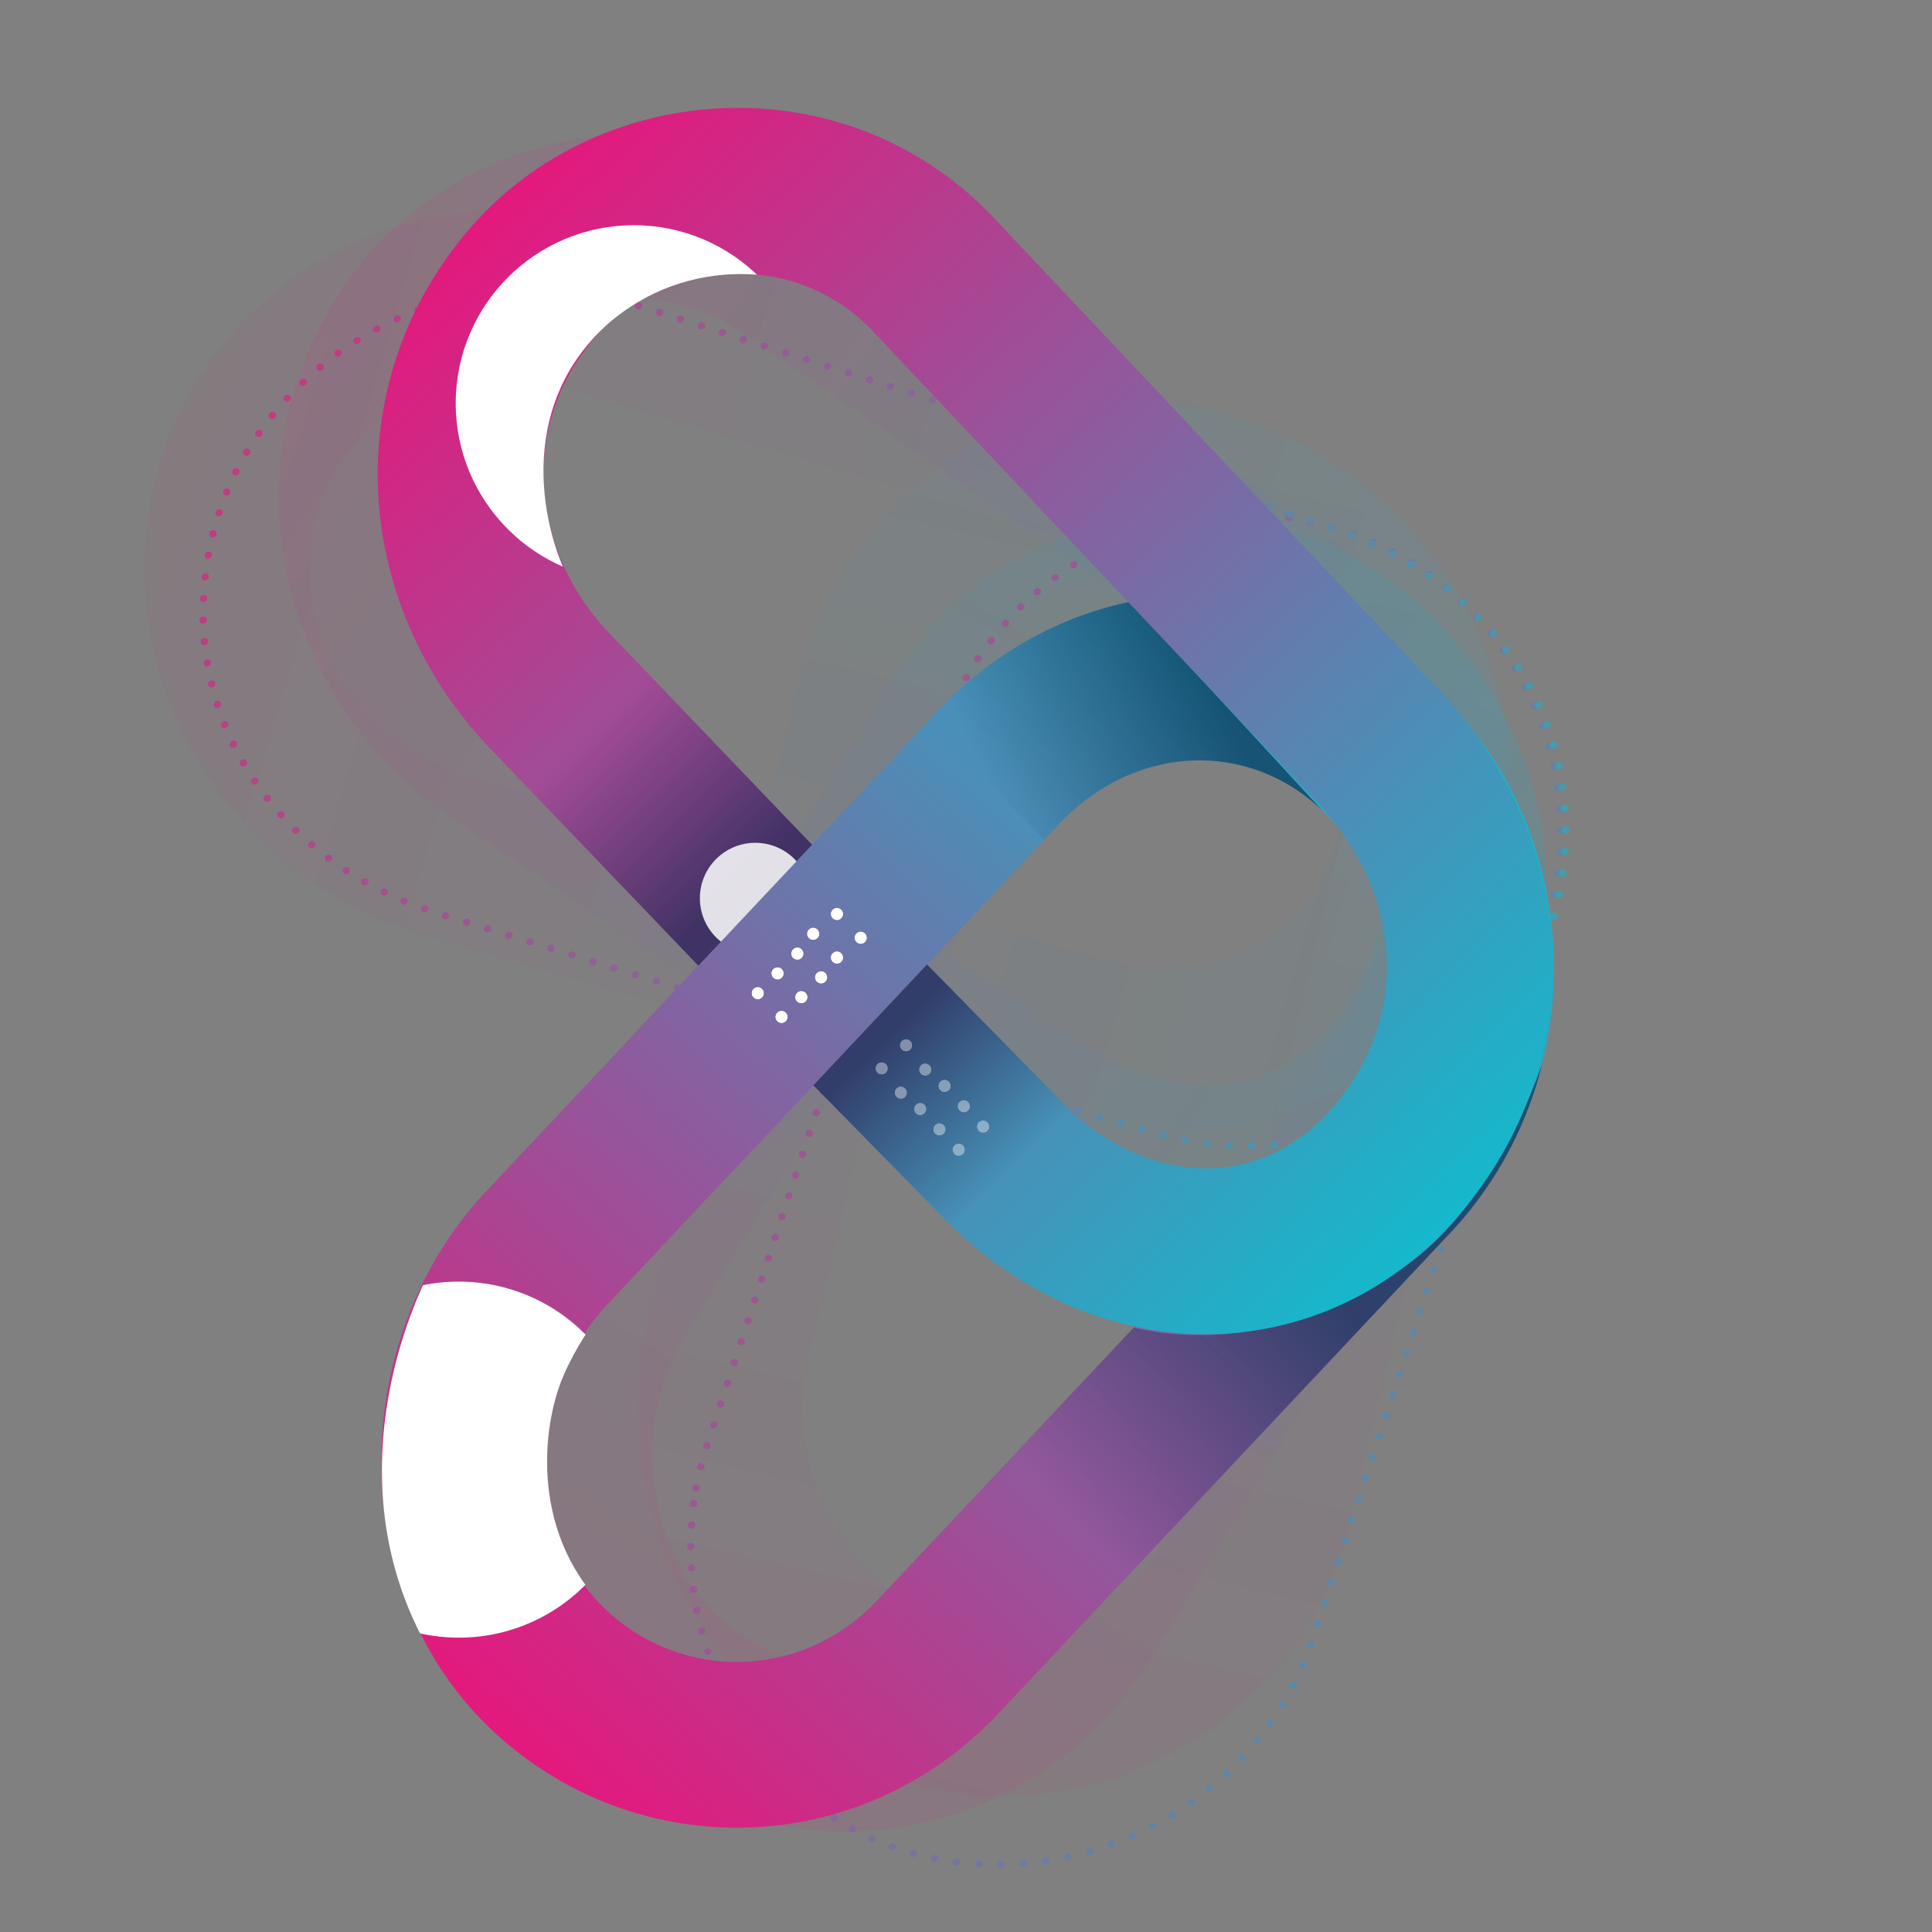 <svg xmlns="http://www.w3.org/2000/svg" width="850" height="850" viewBox="0 0 850 850" preserveAspectRatio="xMidYMid meet" style="width: 100%; height: 100%;"><rect x="0" y="0" width="850" height="850" fill="#808080" stroke="none"/><defs><clipPath id="animationMask_Dt8fA9d2ng"><rect width="850" height="850" x="0" y="0"></rect></clipPath><clipPath id="cp_l5iLUrcy"><path d="M0,0 L1400,0 L1400,1400 L0,1400z"></path></clipPath><clipPath id="d61B3JuNS7"><path fill="#ffffff" clip-rule="nonzero" d=" M478,811.999 C460,832 406,941 484,1029 C564,1118 684,1068 711,1031 C715,1025 906,826 906,826 C906,826 829,801 829,801 C829,801 712,925 708,929 C681,956 658,989 636,997 C615,1006 577,1016 544,985 C508,952 513,903 523,880 C534,855 550,841 550,841 C550,841 727,651 727,651 C727,651 671,605 671,605 C671,605 512,774 512,774 C512,774 497,791 478,812" fill-opacity="1"></path></clipPath><clipPath id="cp_P2IkKbCw"><path d="M0,0 L1400,0 L1400,1400 L0,1400z"></path></clipPath><clipPath id="qXz92BIvw3"><path fill="#ffffff" clip-rule="nonzero" d=" M627.3,325.45 C627,325 552,307 492,366 C430,425 442,504 442,504 C442,504 449,556 478,590 C494,609 603,718 603,718 C603,718 650,663 650,663 C650,663 531,545 528,535 C513,510 501,454 543,417 C583,383 632,397 644,408 C654,410 869,643 869,643 C869,643 915,587 915,587 C915,587 704,363 694,354 C669,332 627,325 627,325" fill-opacity="1"></path></clipPath><clipPath id="cp_FnZsKpoQ"><path d="M0,0 L51,0 L51,52 L0,52z"></path></clipPath><clipPath id="cp_LZ0mnpk9"><path d="M0,0 L51,0 L51,52 L0,52z"></path></clipPath><clipPath id="m36ucLhFS2"><path fill="#ffffff" clip-rule="nonzero" d=" M141.106,206.717 C141,207 110,239 110,239 C110,239 145,276 145,276 C145,276 177,242 177,242 C177,242 141,207 141,207" fill-opacity="1"></path></clipPath><linearGradient id="gr_uWAoYuCcJR" spreadMethod="pad" gradientUnits="userSpaceOnUse" x1="23.323" y1="352.344" x2="333.867" y2="22.766"><stop offset="0%" stop-color="rgb(234,20,123)"></stop><stop offset="50%" stop-color="rgb(124,105,164)"></stop><stop offset="100%" stop-color="rgb(15,189,206)"></stop></linearGradient><clipPath id="43pbJTNpVH"><path fill="#ffffff" clip-rule="nonzero" d=" M124.626,32.564 C125,33 40,109 40,109 C40,109 125,185 125,185 C125,185 209,109 209,109 C209,109 125,33 125,33" fill-opacity="1"></path></clipPath><clipPath id="4sqUOM57hD"><path fill="#ffffff" clip-rule="nonzero" d=" M110.862,203.395 C111,203 72,236 72,236 C72,236 161,329 161,329 C161,329 199,295 199,295 C199,295 111,203 111,203" fill-opacity="1"></path></clipPath><clipPath id="cp_vrTKAkT1"><path d="M0,0 L51,0 L51,52 L0,52z"></path></clipPath><linearGradient id="gr_vCdd64cYNO" spreadMethod="pad" gradientUnits="userSpaceOnUse" x1="62.14" y1="189.033" x2="193.065" y2="322.973"><stop offset="0%" stop-color="rgb(163,75,150)"></stop><stop offset="18%" stop-color="rgb(82,37,94)"></stop><stop offset="35%" stop-color="rgb(0,0,38)"></stop><stop offset="53%" stop-color="rgb(0,0,38)"></stop><stop offset="70%" stop-color="rgb(0,0,38)"></stop><stop offset="85%" stop-color="rgb(35,73,111)"></stop><stop offset="100%" stop-color="rgb(71,146,185)"></stop></linearGradient><clipPath id="Ex8sn4lyhB"><path fill="#ffffff" clip-rule="nonzero" d=" M91.194,150.86 C91,151 26,211 26,211 C26,211 168,348 168,348 C168,348 223,295 223,295 C223,295 91,151 91,151" fill-opacity="1"></path></clipPath><linearGradient id="gr_8mqbtazCdP" spreadMethod="pad" gradientUnits="userSpaceOnUse" x1="20.389" y1="22.001" x2="333.534" y2="351.158"><stop offset="0%" stop-color="rgb(234,20,123)"></stop><stop offset="50%" stop-color="rgb(124,105,164)"></stop><stop offset="100%" stop-color="rgb(15,189,206)"></stop></linearGradient><clipPath id="cp_tdWBQLYE"><path d="M0,0 L51,0 L51,52 L0,52z"></path></clipPath><linearGradient id="gr_1NiEIF8z5J" spreadMethod="pad" gradientUnits="userSpaceOnUse" x1="252.962" y1="23.148" x2="186.511" y2="57.098"><stop offset="0%" stop-color="rgb(0,0,38)"></stop><stop offset="50%" stop-color="rgb(38,71,110)"></stop><stop offset="100%" stop-color="rgb(76,142,183)"></stop></linearGradient><clipPath id="zniCLkECw4"><path fill="#ffffff" clip-rule="nonzero" d=" M222.668,-8.017 C223,-8 148,17 148,17 C148,17 253,122 253,122 C253,122 293,68 293,68 C293,68 223,-8 223,-8" fill-opacity="1"></path></clipPath><linearGradient id="gr_NOE05Raefv" spreadMethod="pad" gradientUnits="userSpaceOnUse" x1="209.954" y1="279.226" x2="289.12" y2="209.59"><stop offset="0%" stop-color="rgb(147,87,156)"></stop><stop offset="50%" stop-color="rgb(73,44,97)"></stop><stop offset="100%" stop-color="rgb(0,0,38)"></stop></linearGradient><clipPath id="bHE3Sp8ms5"><path fill="#ffffff" clip-rule="nonzero" d=" M229.381,220.652 C229,221 163,233 163,233 C163,233 246,316 246,316 C246,316 345,189 345,189 C345,189 356,138 356,138 C356,138 343,180 315,201 C271,234 229,221 229,221" fill-opacity="1"></path></clipPath><linearGradient id="gr_C6CQvB8i5c" spreadMethod="pad" gradientUnits="userSpaceOnUse" x1="23.323" y1="352.344" x2="333.867" y2="22.766"><stop offset="0%" stop-color="rgb(234,20,123)"></stop><stop offset="50%" stop-color="rgb(124,105,164)"></stop><stop offset="100%" stop-color="rgb(15,189,206)"></stop></linearGradient><clipPath id="cp_xX1wDJrv"><path d="M0,0 L1400,0 L1400,1400 L0,1400z"></path></clipPath><linearGradient id="gr_Pzj4S6Dfji" spreadMethod="pad" gradientUnits="userSpaceOnUse" x1="20.389" y1="22.001" x2="333.534" y2="351.158"><stop offset="0%" stop-color="rgb(234,20,123)"></stop><stop offset="50%" stop-color="rgb(124,105,164)"></stop><stop offset="100%" stop-color="rgb(15,189,206)"></stop></linearGradient><linearGradient id="gr_vncFrjjYfo" spreadMethod="pad" gradientUnits="userSpaceOnUse" x1="20.389" y1="22.001" x2="333.534" y2="351.158"><stop offset="0%" stop-color="rgb(234,20,123)"></stop><stop offset="50%" stop-color="rgb(124,105,164)"></stop><stop offset="100%" stop-color="rgb(15,189,206)"></stop></linearGradient><clipPath id="cp_M1LoimNE"><path d="M0,0 L1400,0 L1400,1400 L0,1400z"></path></clipPath><linearGradient id="gr_rVBD1tYLhK" spreadMethod="pad" gradientUnits="userSpaceOnUse" x1="20.389" y1="22.001" x2="333.534" y2="351.158"><stop offset="0%" stop-color="rgb(234,20,123)"></stop><stop offset="50%" stop-color="rgb(124,105,164)"></stop><stop offset="100%" stop-color="rgb(15,189,206)"></stop></linearGradient><linearGradient id="gr_433v4UQXqY" spreadMethod="pad" gradientUnits="userSpaceOnUse" x1="23.323" y1="352.344" x2="333.867" y2="22.766"><stop offset="0%" stop-color="rgb(234,20,123)"></stop><stop offset="50%" stop-color="rgb(124,105,164)"></stop><stop offset="100%" stop-color="rgb(15,189,206)"></stop></linearGradient><clipPath id="cp_zxPnxTpE"><path d="M0,0 L1400,0 L1400,1400 L0,1400z"></path></clipPath><linearGradient id="gr_ad9uvwfpze" spreadMethod="pad" gradientUnits="userSpaceOnUse" x1="20.389" y1="22.001" x2="333.534" y2="351.158"><stop offset="0%" stop-color="rgb(234,20,123)"></stop><stop offset="50%" stop-color="rgb(124,105,164)"></stop><stop offset="100%" stop-color="rgb(15,189,206)"></stop></linearGradient><linearGradient id="gr_J2vTJYncJM" spreadMethod="pad" gradientUnits="userSpaceOnUse" x1="23.323" y1="352.344" x2="333.867" y2="22.766"><stop offset="0%" stop-color="rgb(234,20,123)"></stop><stop offset="50%" stop-color="rgb(124,105,164)"></stop><stop offset="100%" stop-color="rgb(15,189,206)"></stop></linearGradient></defs><g clip-path="url(#animationMask_Dt8fA9d2ng)"><g style="user-select: none; display: none;" transform="matrix(1.43,0,0,1.43,170.46,267.714)" opacity="1"><g opacity="1" transform="matrix(1,0,0,1,0,0)"><path stroke-linecap="round" stroke-linejoin="round" fill-opacity="0" stroke="rgb(57,68,80)" stroke-opacity="1" stroke-width="51" d="M0 0 M122.383,118.689 C122.383,118.689 50.12,195.537 50.12,195.537 C15.639,230.974 15.064,290.701 46.83,323.705 C56.796,334.059 68.817,341.379 81.69,345.538" style="display: none;"></path></g></g><g style="user-select: none; display: none;" transform="matrix(1.43,0,0,1.43,170.46,267.714)" opacity="1"><g opacity="1" transform="matrix(1,0,0,1,0,0)"><path stroke-linecap="round" stroke-linejoin="round" fill-opacity="0" stroke="rgb(57,68,80)" stroke-opacity="1" stroke-width="51" d="M0 0 M168.402,323.543 C168.402,323.543 307.278,175.855 307.278,175.855 C327.977,154.586 336.781,125.408 333.445,97.832" style="display: none;"></path></g></g><g style="user-select: none; display: none;" transform="matrix(1.43,0,0,1.43,170.461,51.77)" opacity="1"><g opacity="1" transform="matrix(1,0,0,1,0.016,0.071)"><path stroke-linecap="round" stroke-linejoin="round" fill-opacity="0" stroke="rgb(57,68,80)" stroke-opacity="1" stroke-width="51" d="M0 0 M308.833,322.591 C342.319,285.405 341.62,230.859 302.799,191.193 C302.799,191.193 246.212,131.193 206.065,88.625" style="display: none;"></path></g></g><g style="user-select: none; display: none;" transform="matrix(1.43,0,0,1.43,170.461,51.77)" opacity="1"><g opacity="1" transform="matrix(1,0,0,1,0.016,0.071)"><path stroke-linecap="round" stroke-linejoin="round" fill-opacity="0" stroke="rgb(57,68,80)" stroke-opacity="1" stroke-width="51" d="M0 0 M166.892,47.089 C132.249,11.681 75.186,15.824 45.018,50.252 C12.32,87.567 16.068,141.689 50.711,177.105 C50.711,177.105 53.088,179.612 57.089,183.83" style="display: none;"></path></g></g><g clip-path="url(#cp_zxPnxTpE)" style="display: block;" transform="matrix(0.978,-0.208,0.208,0.978,-405.896,-128.391)" opacity="1"><g style="user-select: none; display: block;" transform="matrix(1.43,0,0,1.43,445.461,542.713)" opacity="0.1"><g opacity="1" transform="matrix(1,0,0,1,0,0)"><path stroke-linecap="round" stroke-linejoin="round" fill-opacity="0" stroke="url(#gr_J2vTJYncJM)" style="display: block;" stroke-opacity="1" stroke-width="51" d="M0 0 M122.383,118.689 C122.383,118.689 50.12,195.537 50.12,195.537 C15.639,230.974 15.064,290.701 46.83,323.705 C79.398,357.542 133.921,358.98 168.402,323.543 C168.402,323.543 307.278,175.855 307.278,175.855 C341.759,140.426 341.831,83.047 309.169,47.695 C276.511,12.347 223.478,12.42 188.989,47.857 C188.989,47.857 122.383,118.689 122.383,118.689z"></path></g></g><g style="user-select: none; display: block;" transform="matrix(1.43,0,0,1.43,445.461,326.769)" opacity="0.1"><g opacity="1" transform="matrix(1,0,0,1,0.016,0.071)"><path stroke-linecap="round" stroke-linejoin="round" fill-opacity="0" stroke="url(#gr_ad9uvwfpze)" style="display: block;" stroke-opacity="1" stroke-width="51" d="M0 0 M145.847,276.337 C145.847,276.337 188.716,320.16 188.716,320.16 C224.137,356.733 276.218,358.81 308.833,322.591 C342.319,285.405 341.62,230.859 302.799,191.193 C302.799,191.193 166.892,47.089 166.892,47.089 C132.249,11.681 75.186,15.824 45.018,50.252 C12.32,87.567 16.068,141.689 50.711,177.105 C50.711,177.105 145.847,276.337 145.847,276.337z"></path></g></g></g><g clip-path="url(#cp_M1LoimNE)" style="display: block;" transform="matrix(0.866,-0.5,0.5,0.866,-538.328,134.246)" opacity="0.5"><g style="user-select: none; display: block;" transform="matrix(1.43,0,0,1.43,445.461,542.713)" opacity="0.1"><g opacity="1" transform="matrix(1,0,0,1,0,0)"><path stroke-linecap="round" stroke-linejoin="round" fill-opacity="0" stroke="url(#gr_433v4UQXqY)" style="display: block;" stroke-opacity="1" stroke-width="51" d="M0 0 M122.383,118.689 C122.383,118.689 50.12,195.537 50.12,195.537 C15.639,230.974 15.064,290.701 46.83,323.705 C79.398,357.542 133.921,358.98 168.402,323.543 C168.402,323.543 307.278,175.855 307.278,175.855 C341.759,140.426 341.831,83.047 309.169,47.695 C276.511,12.347 223.478,12.42 188.989,47.857 C188.989,47.857 122.383,118.689 122.383,118.689z"></path></g></g><g style="user-select: none; display: block;" transform="matrix(1.43,0,0,1.43,445.461,326.769)" opacity="0.1"><g opacity="1" transform="matrix(1,0,0,1,0.016,0.071)"><path stroke-linecap="round" stroke-linejoin="round" fill-opacity="0" stroke="url(#gr_rVBD1tYLhK)" style="display: block;" stroke-opacity="1" stroke-width="51" d="M0 0 M145.847,276.337 C145.847,276.337 188.716,320.16 188.716,320.16 C224.137,356.733 276.218,358.81 308.833,322.591 C342.319,285.405 341.62,230.859 302.799,191.193 C302.799,191.193 166.892,47.089 166.892,47.089 C132.249,11.681 75.186,15.824 45.018,50.252 C12.32,87.567 16.068,141.689 50.711,177.105 C50.711,177.105 145.847,276.337 145.847,276.337z"></path></g></g></g><g clip-path="url(#cp_xX1wDJrv)" transform="matrix(0.891,-0.454,0.454,0.891,-506.498,109.089)" opacity="0.7"><g style="user-select: none;" transform="matrix(1.662,0,0,1.556,407.472,534.882)" opacity="1"><g opacity="1" transform="matrix(1,0,0,1,0,0)"><path stroke-linecap="round" stroke-linejoin="round" fill-opacity="0" stroke-dasharray=" 0 6" stroke-dashoffset="0" stroke="url(#gr_vncFrjjYfo)" stroke-opacity="1" stroke-width="2" d="M0 0 M39.08,209.393 C15.974,245.051 18.912,294.699 46.83,323.705 C79.398,357.542 133.921,358.98 168.402,323.543 C168.402,323.543 307.278,175.855 307.278,175.855 C341.759,140.426 341.831,83.047 309.169,47.695 C276.511,12.347 223.478,12.42 188.989,47.857 C188.989,47.857 122.383,118.689 122.383,118.689 C122.383,118.689 122.383,118.689 122.383,118.689 C122.383,118.689 50.12,195.537 50.12,195.537 C45.943,199.829 42.264,204.478 39.08,209.393"></path></g></g><g style="user-select: none;" transform="matrix(1.674,0,0,1.565,405.966,301.739)" opacity="1"><g opacity="1" transform="matrix(1,0,0,1,0.016,0.071)"><path stroke-linecap="round" stroke-linejoin="round" fill-opacity="0" stroke-dasharray=" 0 6" stroke-dashoffset="0" stroke="url(#gr_Pzj4S6Dfji)" stroke-opacity="1" stroke-width="2" d="M0 0 M242.209,348.095 C266.293,351.115 290.603,342.835 308.833,322.591 C342.319,285.405 341.62,230.859 302.799,191.193 C302.799,191.193 166.892,47.089 166.892,47.089 C132.249,11.681 75.186,15.824 45.018,50.252 C12.32,87.567 16.068,141.689 50.711,177.105 C50.711,177.105 145.847,276.337 145.847,276.337 C145.847,276.337 145.847,276.337 145.847,276.337 C145.847,276.337 188.716,320.16 188.716,320.16 C204.339,336.291 223.203,345.712 242.209,348.095"></path></g></g></g><g style="user-select: none; display: block;" transform="matrix(1.43,0,0,1.43,170.46,267.714)" opacity="1"><g opacity="1" transform="matrix(1,0,0,1,0,0)"><path stroke-linecap="round" stroke-linejoin="round" fill-opacity="0" stroke="url(#gr_C6CQvB8i5c)" style="display: block;" stroke-opacity="1" stroke-width="51" d="M0 0 M122.383,118.689 C122.383,118.689 50.12,195.537 50.12,195.537 C15.639,230.974 15.064,290.701 46.83,323.705 C79.398,357.542 133.921,358.98 168.402,323.543 C168.402,323.543 307.278,175.855 307.278,175.855 C341.759,140.426 341.831,83.047 309.169,47.695 C276.511,12.347 223.478,12.42 188.989,47.857 C188.989,47.857 122.383,118.689 122.383,118.689z"></path></g></g><g style="user-select: none; display: block;" clip-path="url(#bHE3Sp8ms5)" transform="matrix(1.43,0,0,1.43,170.46,267.714)" opacity="0.5"><g opacity="1" transform="matrix(1,0,0,1,0,0)"><path stroke-linecap="round" stroke-linejoin="round" fill-opacity="0" stroke="url(#gr_NOE05Raefv)" style="display: block;" stroke-opacity="1" stroke-width="51" d="M0 0 M122.383,118.689 C122.383,118.689 50.12,195.537 50.12,195.537 C15.639,230.974 15.064,290.701 46.83,323.705 C79.398,357.542 133.921,358.98 168.402,323.543 C168.402,323.543 307.278,175.855 307.278,175.855 C341.759,140.426 341.831,83.047 309.169,47.695 C276.511,12.347 223.478,12.42 188.989,47.857 C188.989,47.857 122.383,118.689 122.383,118.689z"></path></g></g><g style="user-select: none; display: block;" clip-path="url(#zniCLkECw4)" transform="matrix(1.43,0,0,1.43,170.46,267.714)" opacity="0.5"><g opacity="1" transform="matrix(1,0,0,1,0,0)"><path stroke-linecap="round" stroke-linejoin="round" fill-opacity="0" stroke="url(#gr_1NiEIF8z5J)" style="display: block;" stroke-opacity="1" stroke-width="51" d="M0 0 M122.383,118.689 C122.383,118.689 50.12,195.537 50.12,195.537 C15.639,230.974 15.064,290.701 46.83,323.705 C79.398,357.542 133.921,358.98 168.402,323.543 C168.402,323.543 307.278,175.855 307.278,175.855 C341.759,140.426 341.831,83.047 309.169,47.695 C276.511,12.347 223.478,12.42 188.989,47.857 C188.989,47.857 122.383,118.689 122.383,118.689z"></path></g></g><g clip-path="url(#cp_tdWBQLYE)" style="mix-blend-mode: overlay; display: block;" transform="matrix(1,0,0,1,567.5,519.5)" opacity="1"><g style="mix-blend-mode: overlay; user-select: none; display: block;" transform="matrix(1,0,0,1,-13.205,-7.66)" opacity="1"><g opacity="1" transform="matrix(1.742,0,0,1.742,13.479,8.174)"><path style="display: block;" fill="rgb(255,255,255)" fill-opacity="1" d="M0 0 M7.5,26 C8.328,26 9,26.672 9,27.5 C9,28.328 8.328,29 7.5,29 C6.672,29 6,28.328 6,27.5 C6,26.672 6.672,26 7.5,26zM0 0 M12.5,21 C13.328,21 14,21.672 14,22.5 C14,23.328 13.328,24 12.5,24 C11.672,24 11,23.328 11,22.5 C11,21.672 11.672,21 12.5,21zM0 0 M17.5,16 C18.328,16 19,16.672 19,17.5 C19,18.328 18.328,19 17.5,19 C16.672,19 16,18.328 16,17.5 C16,16.672 16.672,16 17.5,16zM0 0 M21.5,11 C22.328,11 23,11.672 23,12.5 C23,13.328 22.328,14 21.5,14 C20.672,14 20,13.328 20,12.5 C20,11.672 20.672,11 21.5,11zM0 0 M27.5,6 C28.328,6 29,6.672 29,7.5 C29,8.328 28.328,9 27.5,9 C26.672,9 26,8.328 26,7.5 C26,6.672 26.672,6 27.5,6zM0 0 M1.5,20 C2.328,20 3,20.672 3,21.5 C3,22.328 2.328,23 1.5,23 C0.672,23 0,22.328 0,21.5 C0,20.672 0.672,20 1.5,20zM0 0 M6.5,15 C7.328,15 8,15.672 8,16.5 C8,17.328 7.328,18 6.5,18 C5.672,18 5,17.328 5,16.5 C5,15.672 5.672,15 6.5,15zM0 0 M11.5,10 C12.328,10 13,10.672 13,11.5 C13,12.328 12.328,13 11.5,13 C10.672,13 10,12.328 10,11.5 C10,10.672 10.672,10 11.5,10zM0 0 M15.5,5 C16.328,5 17,5.672 17,6.5 C17,7.328 16.328,8 15.5,8 C14.672,8 14,7.328 14,6.5 C14,5.672 14.672,5 15.5,5zM0 0 M21.5,0 C22.328,0 23,0.672 23,1.5 C23,2.328 22.328,3 21.5,3 C20.672,3 20,2.328 20,1.5 C20,0.672 20.672,0 21.5,0z"></path><g opacity="1" transform="matrix(1,0,0,1,0,0)"></g><g opacity="1" transform="matrix(1,0,0,1,0,0)"></g><g opacity="1" transform="matrix(1,0,0,1,0,0)"></g><g opacity="1" transform="matrix(1,0,0,1,0,0)"></g><g opacity="1" transform="matrix(1,0,0,1,0,0)"></g><g opacity="1" transform="matrix(1,0,0,1,0,0)"></g><g opacity="1" transform="matrix(1,0,0,1,0,0)"></g><g opacity="1" transform="matrix(1,0,0,1,0,0)"></g><g opacity="1" transform="matrix(1,0,0,1,0,0)"></g><g opacity="1" transform="matrix(1,0,0,1,0,0)"></g></g></g><g style="mix-blend-mode: overlay; user-select: none; display: block;" transform="matrix(1,0,0,1,-13.205,-7.66)" opacity="1"><g opacity="1" transform="matrix(1.742,0,0,1.742,13.479,8.174)"><path style="display: block;" fill="rgb(255,255,255)" fill-opacity="1" d="M0 0 M7.5,26 C8.328,26 9,26.672 9,27.5 C9,28.328 8.328,29 7.5,29 C6.672,29 6,28.328 6,27.5 C6,26.672 6.672,26 7.5,26zM0 0 M12.5,21 C13.328,21 14,21.672 14,22.5 C14,23.328 13.328,24 12.5,24 C11.672,24 11,23.328 11,22.5 C11,21.672 11.672,21 12.5,21zM0 0 M17.5,16 C18.328,16 19,16.672 19,17.5 C19,18.328 18.328,19 17.5,19 C16.672,19 16,18.328 16,17.5 C16,16.672 16.672,16 17.5,16zM0 0 M21.5,11 C22.328,11 23,11.672 23,12.5 C23,13.328 22.328,14 21.5,14 C20.672,14 20,13.328 20,12.5 C20,11.672 20.672,11 21.5,11zM0 0 M27.5,6 C28.328,6 29,6.672 29,7.5 C29,8.328 28.328,9 27.5,9 C26.672,9 26,8.328 26,7.5 C26,6.672 26.672,6 27.5,6zM0 0 M1.5,20 C2.328,20 3,20.672 3,21.5 C3,22.328 2.328,23 1.5,23 C0.672,23 0,22.328 0,21.5 C0,20.672 0.672,20 1.5,20zM0 0 M6.5,15 C7.328,15 8,15.672 8,16.5 C8,17.328 7.328,18 6.5,18 C5.672,18 5,17.328 5,16.5 C5,15.672 5.672,15 6.5,15zM0 0 M11.5,10 C12.328,10 13,10.672 13,11.5 C13,12.328 12.328,13 11.5,13 C10.672,13 10,12.328 10,11.5 C10,10.672 10.672,10 11.5,10zM0 0 M15.5,5 C16.328,5 17,5.672 17,6.5 C17,7.328 16.328,8 15.5,8 C14.672,8 14,7.328 14,6.5 C14,5.672 14.672,5 15.5,5zM0 0 M21.5,0 C22.328,0 23,0.672 23,1.5 C23,2.328 22.328,3 21.5,3 C20.672,3 20,2.328 20,1.5 C20,0.672 20.672,0 21.5,0z"></path><g opacity="1" transform="matrix(1,0,0,1,0,0)"></g><g opacity="1" transform="matrix(1,0,0,1,0,0)"></g><g opacity="1" transform="matrix(1,0,0,1,0,0)"></g><g opacity="1" transform="matrix(1,0,0,1,0,0)"></g><g opacity="1" transform="matrix(1,0,0,1,0,0)"></g><g opacity="1" transform="matrix(1,0,0,1,0,0)"></g><g opacity="1" transform="matrix(1,0,0,1,0,0)"></g><g opacity="1" transform="matrix(1,0,0,1,0,0)"></g><g opacity="1" transform="matrix(1,0,0,1,0,0)"></g><g opacity="1" transform="matrix(1,0,0,1,0,0)"></g></g></g></g><g style="user-select: none; display: block;" transform="matrix(1.43,0,0,1.43,170.461,51.77)" opacity="1"><g opacity="1" transform="matrix(1,0,0,1,0.016,0.071)"><path stroke-linecap="round" stroke-linejoin="round" fill-opacity="0" stroke="url(#gr_8mqbtazCdP)" style="display: block;" stroke-opacity="1" stroke-width="51" d="M0 0 M145.847,276.337 C145.847,276.337 188.716,320.16 188.716,320.16 C224.137,356.733 276.218,358.81 308.833,322.591 C342.319,285.405 341.62,230.859 302.799,191.193 C302.799,191.193 166.892,47.089 166.892,47.089 C132.249,11.681 75.186,15.824 45.018,50.252 C12.32,87.567 16.068,141.689 50.711,177.105 C50.711,177.105 145.847,276.337 145.847,276.337z"></path></g></g><g style="user-select: none; display: block;" clip-path="url(#Ex8sn4lyhB)" transform="matrix(1.43,0,0,1.43,170.461,51.77)" opacity="0.5"><g opacity="1" transform="matrix(1,0,0,1,0,0)"><g opacity="1" transform="matrix(1,0,0,1,0.016,0.071)"><path stroke-linecap="round" stroke-linejoin="round" fill-opacity="0" stroke="url(#gr_vCdd64cYNO)" style="display: block;" stroke-opacity="1" stroke-width="51" d="M0 0 M144.798,275.288 C144.798,275.288 192.388,323.656 192.388,323.656 C227.809,360.229 276.218,358.81 308.833,322.591 C342.319,285.405 341.62,230.859 302.799,191.193 C302.799,191.193 166.892,47.089 166.892,47.089 C132.249,11.681 75.186,15.824 45.018,50.252 C12.32,87.567 16.068,141.689 50.711,177.105 C50.711,177.105 144.798,275.288 144.798,275.288z"></path></g></g></g><g clip-path="url(#cp_vrTKAkT1)" style="mix-blend-mode: overlay; display: none;" transform="matrix(6.123233995736766e-17,1,-1,6.123233995736766e-17,380.5,400.5)" opacity="0"><g style="mix-blend-mode: overlay; user-select: none; display: block;" transform="matrix(1,0,0,1,-13.205,-7.66)" opacity="1"><g opacity="1" transform="matrix(1.742,0,0,1.742,13.479,8.174)"><path style="display: block;" fill="rgb(255,255,255)" fill-opacity="1" d="M0 0 M7.5,26 C8.328,26 9,26.672 9,27.5 C9,28.328 8.328,29 7.5,29 C6.672,29 6,28.328 6,27.5 C6,26.672 6.672,26 7.5,26zM0 0 M12.5,21 C13.328,21 14,21.672 14,22.5 C14,23.328 13.328,24 12.5,24 C11.672,24 11,23.328 11,22.5 C11,21.672 11.672,21 12.5,21zM0 0 M17.5,16 C18.328,16 19,16.672 19,17.5 C19,18.328 18.328,19 17.5,19 C16.672,19 16,18.328 16,17.5 C16,16.672 16.672,16 17.5,16zM0 0 M21.5,11 C22.328,11 23,11.672 23,12.5 C23,13.328 22.328,14 21.5,14 C20.672,14 20,13.328 20,12.5 C20,11.672 20.672,11 21.5,11zM0 0 M27.5,6 C28.328,6 29,6.672 29,7.5 C29,8.328 28.328,9 27.5,9 C26.672,9 26,8.328 26,7.5 C26,6.672 26.672,6 27.5,6zM0 0 M1.5,20 C2.328,20 3,20.672 3,21.5 C3,22.328 2.328,23 1.5,23 C0.672,23 0,22.328 0,21.5 C0,20.672 0.672,20 1.5,20zM0 0 M6.5,15 C7.328,15 8,15.672 8,16.5 C8,17.328 7.328,18 6.5,18 C5.672,18 5,17.328 5,16.5 C5,15.672 5.672,15 6.5,15zM0 0 M11.5,10 C12.328,10 13,10.672 13,11.5 C13,12.328 12.328,13 11.5,13 C10.672,13 10,12.328 10,11.5 C10,10.672 10.672,10 11.5,10zM0 0 M15.5,5 C16.328,5 17,5.672 17,6.5 C17,7.328 16.328,8 15.5,8 C14.672,8 14,7.328 14,6.5 C14,5.672 14.672,5 15.5,5zM0 0 M21.5,0 C22.328,0 23,0.672 23,1.5 C23,2.328 22.328,3 21.5,3 C20.672,3 20,2.328 20,1.5 C20,0.672 20.672,0 21.5,0z"></path><g opacity="1" transform="matrix(1,0,0,1,0,0)"></g><g opacity="1" transform="matrix(1,0,0,1,0,0)"></g><g opacity="1" transform="matrix(1,0,0,1,0,0)"></g><g opacity="1" transform="matrix(1,0,0,1,0,0)"></g><g opacity="1" transform="matrix(1,0,0,1,0,0)"></g><g opacity="1" transform="matrix(1,0,0,1,0,0)"></g><g opacity="1" transform="matrix(1,0,0,1,0,0)"></g><g opacity="1" transform="matrix(1,0,0,1,0,0)"></g><g opacity="1" transform="matrix(1,0,0,1,0,0)"></g><g opacity="1" transform="matrix(1,0,0,1,0,0)"></g></g></g><g style="mix-blend-mode: overlay; user-select: none; display: block;" transform="matrix(1,0,0,1,-13.205,-7.66)" opacity="1"><g opacity="1" transform="matrix(1.742,0,0,1.742,13.479,8.174)"><path style="display: block;" fill="rgb(255,255,255)" fill-opacity="1" d="M0 0 M7.5,26 C8.328,26 9,26.672 9,27.5 C9,28.328 8.328,29 7.5,29 C6.672,29 6,28.328 6,27.5 C6,26.672 6.672,26 7.5,26zM0 0 M12.5,21 C13.328,21 14,21.672 14,22.5 C14,23.328 13.328,24 12.5,24 C11.672,24 11,23.328 11,22.5 C11,21.672 11.672,21 12.5,21zM0 0 M17.5,16 C18.328,16 19,16.672 19,17.5 C19,18.328 18.328,19 17.5,19 C16.672,19 16,18.328 16,17.5 C16,16.672 16.672,16 17.5,16zM0 0 M21.5,11 C22.328,11 23,11.672 23,12.5 C23,13.328 22.328,14 21.5,14 C20.672,14 20,13.328 20,12.5 C20,11.672 20.672,11 21.5,11zM0 0 M27.5,6 C28.328,6 29,6.672 29,7.5 C29,8.328 28.328,9 27.5,9 C26.672,9 26,8.328 26,7.5 C26,6.672 26.672,6 27.5,6zM0 0 M1.5,20 C2.328,20 3,20.672 3,21.5 C3,22.328 2.328,23 1.5,23 C0.672,23 0,22.328 0,21.5 C0,20.672 0.672,20 1.5,20zM0 0 M6.5,15 C7.328,15 8,15.672 8,16.5 C8,17.328 7.328,18 6.5,18 C5.672,18 5,17.328 5,16.5 C5,15.672 5.672,15 6.5,15zM0 0 M11.5,10 C12.328,10 13,10.672 13,11.5 C13,12.328 12.328,13 11.5,13 C10.672,13 10,12.328 10,11.5 C10,10.672 10.672,10 11.5,10zM0 0 M15.5,5 C16.328,5 17,5.672 17,6.5 C17,7.328 16.328,8 15.5,8 C14.672,8 14,7.328 14,6.5 C14,5.672 14.672,5 15.5,5zM0 0 M21.5,0 C22.328,0 23,0.672 23,1.5 C23,2.328 22.328,3 21.5,3 C20.672,3 20,2.328 20,1.5 C20,0.672 20.672,0 21.5,0z"></path><g opacity="1" transform="matrix(1,0,0,1,0,0)"></g><g opacity="1" transform="matrix(1,0,0,1,0,0)"></g><g opacity="1" transform="matrix(1,0,0,1,0,0)"></g><g opacity="1" transform="matrix(1,0,0,1,0,0)"></g><g opacity="1" transform="matrix(1,0,0,1,0,0)"></g><g opacity="1" transform="matrix(1,0,0,1,0,0)"></g><g opacity="1" transform="matrix(1,0,0,1,0,0)"></g><g opacity="1" transform="matrix(1,0,0,1,0,0)"></g><g opacity="1" transform="matrix(1,0,0,1,0,0)"></g><g opacity="1" transform="matrix(1,0,0,1,0,0)"></g></g></g></g><g style="mix-blend-mode: overlay; user-select: none; display: block;" clip-path="url(#4sqUOM57hD)" transform="matrix(1.43,0,0,1.43,170.461,51.77)" opacity="1"><g opacity="1" transform="matrix(0.341,0,0,0.341,113.173,240.146)"><path style="display: block;" fill="rgb(255,255,255)" fill-opacity="0.85" d="M0 0 M0,-50 C27.595,-50 50,-27.595 50,0 C50,27.595 27.595,50 0,50 C-27.595,50 -50,27.595 -50,0 C-50,-27.595 -27.595,-50 0,-50z"></path></g></g><g style="user-select: none; display: block;" clip-path="url(#43pbJTNpVH)" transform="matrix(1.43,0,0,1.43,170.46,267.714)" opacity="1"><g opacity="1" transform="matrix(1,0,0,1,0,0)"><path stroke-linecap="round" stroke-linejoin="round" fill-opacity="0" stroke="url(#gr_uWAoYuCcJR)" style="display: block;" stroke-opacity="1" stroke-width="51" d="M0 0 M122.383,118.689 C122.383,118.689 50.12,195.537 50.12,195.537 C15.639,230.974 15.064,290.701 46.83,323.705 C79.398,357.542 133.921,358.98 168.402,323.543 C168.402,323.543 307.278,175.855 307.278,175.855 C341.759,140.426 343.23,83.047 310.568,47.695 C277.91,12.347 223.478,12.42 188.989,47.857 C188.989,47.857 122.383,118.689 122.383,118.689z"></path></g></g><g style="mix-blend-mode: overlay; user-select: none; display: block;" clip-path="url(#m36ucLhFS2)" transform="matrix(1.43,0,0,1.43,153.961,78.27)" opacity="1"><g opacity="1" transform="matrix(0.341,0,0,0.341,110.791,206.317)"><path style="display: block;" fill="rgb(255,255,255)" fill-opacity="0.85" d="M0 0 M0,-50 C27.595,-50 50,-27.595 50,0 C50,27.595 27.595,50 0,50 C-27.595,50 -50,27.595 -50,0 C-50,-27.595 -27.595,-50 0,-50z"></path></g></g><g clip-path="url(#cp_LZ0mnpk9)" style="mix-blend-mode: overlay; display: block;" transform="matrix(0.027,-1,1,0.027,383.751,507.692)" opacity="0.394"><g style="mix-blend-mode: overlay; user-select: none; display: block;" transform="matrix(1,0,0,1,-13.205,-7.66)" opacity="1"><g opacity="1" transform="matrix(1.742,0,0,1.742,13.479,8.174)"><path style="display: block;" fill="rgb(255,255,255)" fill-opacity="1" d="M0 0 M7.5,26 C8.328,26 9,26.672 9,27.5 C9,28.328 8.328,29 7.5,29 C6.672,29 6,28.328 6,27.5 C6,26.672 6.672,26 7.5,26zM0 0 M12.5,21 C13.328,21 14,21.672 14,22.5 C14,23.328 13.328,24 12.5,24 C11.672,24 11,23.328 11,22.5 C11,21.672 11.672,21 12.5,21zM0 0 M17.5,16 C18.328,16 19,16.672 19,17.5 C19,18.328 18.328,19 17.5,19 C16.672,19 16,18.328 16,17.5 C16,16.672 16.672,16 17.5,16zM0 0 M21.5,11 C22.328,11 23,11.672 23,12.5 C23,13.328 22.328,14 21.5,14 C20.672,14 20,13.328 20,12.5 C20,11.672 20.672,11 21.5,11zM0 0 M27.5,6 C28.328,6 29,6.672 29,7.5 C29,8.328 28.328,9 27.5,9 C26.672,9 26,8.328 26,7.5 C26,6.672 26.672,6 27.5,6zM0 0 M1.5,20 C2.328,20 3,20.672 3,21.5 C3,22.328 2.328,23 1.5,23 C0.672,23 0,22.328 0,21.5 C0,20.672 0.672,20 1.5,20zM0 0 M6.5,15 C7.328,15 8,15.672 8,16.5 C8,17.328 7.328,18 6.5,18 C5.672,18 5,17.328 5,16.5 C5,15.672 5.672,15 6.5,15zM0 0 M11.5,10 C12.328,10 13,10.672 13,11.5 C13,12.328 12.328,13 11.5,13 C10.672,13 10,12.328 10,11.5 C10,10.672 10.672,10 11.5,10zM0 0 M15.5,5 C16.328,5 17,5.672 17,6.5 C17,7.328 16.328,8 15.5,8 C14.672,8 14,7.328 14,6.5 C14,5.672 14.672,5 15.5,5zM0 0 M21.5,0 C22.328,0 23,0.672 23,1.5 C23,2.328 22.328,3 21.5,3 C20.672,3 20,2.328 20,1.5 C20,0.672 20.672,0 21.5,0z"></path><g opacity="1" transform="matrix(1,0,0,1,0,0)"></g><g opacity="1" transform="matrix(1,0,0,1,0,0)"></g><g opacity="1" transform="matrix(1,0,0,1,0,0)"></g><g opacity="1" transform="matrix(1,0,0,1,0,0)"></g><g opacity="1" transform="matrix(1,0,0,1,0,0)"></g><g opacity="1" transform="matrix(1,0,0,1,0,0)"></g><g opacity="1" transform="matrix(1,0,0,1,0,0)"></g><g opacity="1" transform="matrix(1,0,0,1,0,0)"></g><g opacity="1" transform="matrix(1,0,0,1,0,0)"></g><g opacity="1" transform="matrix(1,0,0,1,0,0)"></g></g></g><g style="mix-blend-mode: overlay; user-select: none; display: block;" transform="matrix(1,0,0,1,-13.205,-7.66)" opacity="1"><g opacity="1" transform="matrix(1.742,0,0,1.742,13.479,8.174)"><path style="display: block;" fill="rgb(255,255,255)" fill-opacity="1" d="M0 0 M7.5,26 C8.328,26 9,26.672 9,27.5 C9,28.328 8.328,29 7.5,29 C6.672,29 6,28.328 6,27.5 C6,26.672 6.672,26 7.5,26zM0 0 M12.5,21 C13.328,21 14,21.672 14,22.5 C14,23.328 13.328,24 12.5,24 C11.672,24 11,23.328 11,22.5 C11,21.672 11.672,21 12.5,21zM0 0 M17.5,16 C18.328,16 19,16.672 19,17.5 C19,18.328 18.328,19 17.5,19 C16.672,19 16,18.328 16,17.5 C16,16.672 16.672,16 17.5,16zM0 0 M21.5,11 C22.328,11 23,11.672 23,12.5 C23,13.328 22.328,14 21.5,14 C20.672,14 20,13.328 20,12.5 C20,11.672 20.672,11 21.5,11zM0 0 M27.5,6 C28.328,6 29,6.672 29,7.5 C29,8.328 28.328,9 27.5,9 C26.672,9 26,8.328 26,7.5 C26,6.672 26.672,6 27.5,6zM0 0 M1.5,20 C2.328,20 3,20.672 3,21.5 C3,22.328 2.328,23 1.5,23 C0.672,23 0,22.328 0,21.5 C0,20.672 0.672,20 1.5,20zM0 0 M6.5,15 C7.328,15 8,15.672 8,16.5 C8,17.328 7.328,18 6.5,18 C5.672,18 5,17.328 5,16.5 C5,15.672 5.672,15 6.5,15zM0 0 M11.5,10 C12.328,10 13,10.672 13,11.5 C13,12.328 12.328,13 11.5,13 C10.672,13 10,12.328 10,11.5 C10,10.672 10.672,10 11.5,10zM0 0 M15.5,5 C16.328,5 17,5.672 17,6.5 C17,7.328 16.328,8 15.5,8 C14.672,8 14,7.328 14,6.5 C14,5.672 14.672,5 15.5,5zM0 0 M21.5,0 C22.328,0 23,0.672 23,1.5 C23,2.328 22.328,3 21.5,3 C20.672,3 20,2.328 20,1.5 C20,0.672 20.672,0 21.5,0z"></path><g opacity="1" transform="matrix(1,0,0,1,0,0)"></g><g opacity="1" transform="matrix(1,0,0,1,0,0)"></g><g opacity="1" transform="matrix(1,0,0,1,0,0)"></g><g opacity="1" transform="matrix(1,0,0,1,0,0)"></g><g opacity="1" transform="matrix(1,0,0,1,0,0)"></g><g opacity="1" transform="matrix(1,0,0,1,0,0)"></g><g opacity="1" transform="matrix(1,0,0,1,0,0)"></g><g opacity="1" transform="matrix(1,0,0,1,0,0)"></g><g opacity="1" transform="matrix(1,0,0,1,0,0)"></g><g opacity="1" transform="matrix(1,0,0,1,0,0)"></g></g></g></g><g clip-path="url(#cp_FnZsKpoQ)" style="mix-blend-mode: overlay; display: block;" transform="matrix(1,0,0,1,330.5,399)" opacity="1"><g style="mix-blend-mode: overlay; user-select: none; display: block;" transform="matrix(1,0,0,1,-13.205,-7.66)" opacity="1"><g opacity="1" transform="matrix(1.742,0,0,1.742,13.479,8.174)"><path style="display: block;" fill="rgb(255,255,255)" fill-opacity="1" d="M0 0 M7.5,26 C8.328,26 9,26.672 9,27.5 C9,28.328 8.328,29 7.5,29 C6.672,29 6,28.328 6,27.5 C6,26.672 6.672,26 7.5,26zM0 0 M12.5,21 C13.328,21 14,21.672 14,22.5 C14,23.328 13.328,24 12.5,24 C11.672,24 11,23.328 11,22.5 C11,21.672 11.672,21 12.5,21zM0 0 M17.5,16 C18.328,16 19,16.672 19,17.5 C19,18.328 18.328,19 17.5,19 C16.672,19 16,18.328 16,17.5 C16,16.672 16.672,16 17.5,16zM0 0 M21.5,11 C22.328,11 23,11.672 23,12.5 C23,13.328 22.328,14 21.5,14 C20.672,14 20,13.328 20,12.5 C20,11.672 20.672,11 21.5,11zM0 0 M27.5,6 C28.328,6 29,6.672 29,7.5 C29,8.328 28.328,9 27.5,9 C26.672,9 26,8.328 26,7.5 C26,6.672 26.672,6 27.5,6zM0 0 M1.5,20 C2.328,20 3,20.672 3,21.5 C3,22.328 2.328,23 1.5,23 C0.672,23 0,22.328 0,21.5 C0,20.672 0.672,20 1.5,20zM0 0 M6.5,15 C7.328,15 8,15.672 8,16.5 C8,17.328 7.328,18 6.5,18 C5.672,18 5,17.328 5,16.5 C5,15.672 5.672,15 6.5,15zM0 0 M11.5,10 C12.328,10 13,10.672 13,11.5 C13,12.328 12.328,13 11.5,13 C10.672,13 10,12.328 10,11.5 C10,10.672 10.672,10 11.5,10zM0 0 M15.5,5 C16.328,5 17,5.672 17,6.5 C17,7.328 16.328,8 15.5,8 C14.672,8 14,7.328 14,6.5 C14,5.672 14.672,5 15.5,5zM0 0 M21.5,0 C22.328,0 23,0.672 23,1.5 C23,2.328 22.328,3 21.5,3 C20.672,3 20,2.328 20,1.5 C20,0.672 20.672,0 21.5,0z"></path><g opacity="1" transform="matrix(1,0,0,1,0,0)"></g><g opacity="1" transform="matrix(1,0,0,1,0,0)"></g><g opacity="1" transform="matrix(1,0,0,1,0,0)"></g><g opacity="1" transform="matrix(1,0,0,1,0,0)"></g><g opacity="1" transform="matrix(1,0,0,1,0,0)"></g><g opacity="1" transform="matrix(1,0,0,1,0,0)"></g><g opacity="1" transform="matrix(1,0,0,1,0,0)"></g><g opacity="1" transform="matrix(1,0,0,1,0,0)"></g><g opacity="1" transform="matrix(1,0,0,1,0,0)"></g><g opacity="1" transform="matrix(1,0,0,1,0,0)"></g></g></g><g style="mix-blend-mode: overlay; user-select: none; display: block;" transform="matrix(1,0,0,1,-13.205,-7.66)" opacity="1"><g opacity="1" transform="matrix(1.742,0,0,1.742,13.479,8.174)"><path style="display: block;" fill="rgb(255,255,255)" fill-opacity="1" d="M0 0 M7.5,26 C8.328,26 9,26.672 9,27.5 C9,28.328 8.328,29 7.5,29 C6.672,29 6,28.328 6,27.5 C6,26.672 6.672,26 7.5,26zM0 0 M12.5,21 C13.328,21 14,21.672 14,22.5 C14,23.328 13.328,24 12.5,24 C11.672,24 11,23.328 11,22.5 C11,21.672 11.672,21 12.5,21zM0 0 M17.5,16 C18.328,16 19,16.672 19,17.5 C19,18.328 18.328,19 17.5,19 C16.672,19 16,18.328 16,17.5 C16,16.672 16.672,16 17.5,16zM0 0 M21.5,11 C22.328,11 23,11.672 23,12.5 C23,13.328 22.328,14 21.5,14 C20.672,14 20,13.328 20,12.5 C20,11.672 20.672,11 21.5,11zM0 0 M27.5,6 C28.328,6 29,6.672 29,7.5 C29,8.328 28.328,9 27.5,9 C26.672,9 26,8.328 26,7.5 C26,6.672 26.672,6 27.5,6zM0 0 M1.5,20 C2.328,20 3,20.672 3,21.5 C3,22.328 2.328,23 1.5,23 C0.672,23 0,22.328 0,21.5 C0,20.672 0.672,20 1.5,20zM0 0 M6.5,15 C7.328,15 8,15.672 8,16.5 C8,17.328 7.328,18 6.5,18 C5.672,18 5,17.328 5,16.5 C5,15.672 5.672,15 6.5,15zM0 0 M11.5,10 C12.328,10 13,10.672 13,11.5 C13,12.328 12.328,13 11.5,13 C10.672,13 10,12.328 10,11.5 C10,10.672 10.672,10 11.5,10zM0 0 M15.5,5 C16.328,5 17,5.672 17,6.5 C17,7.328 16.328,8 15.5,8 C14.672,8 14,7.328 14,6.5 C14,5.672 14.672,5 15.5,5zM0 0 M21.5,0 C22.328,0 23,0.672 23,1.5 C23,2.328 22.328,3 21.5,3 C20.672,3 20,2.328 20,1.5 C20,0.672 20.672,0 21.5,0z"></path><g opacity="1" transform="matrix(1,0,0,1,0,0)"></g><g opacity="1" transform="matrix(1,0,0,1,0,0)"></g><g opacity="1" transform="matrix(1,0,0,1,0,0)"></g><g opacity="1" transform="matrix(1,0,0,1,0,0)"></g><g opacity="1" transform="matrix(1,0,0,1,0,0)"></g><g opacity="1" transform="matrix(1,0,0,1,0,0)"></g><g opacity="1" transform="matrix(1,0,0,1,0,0)"></g><g opacity="1" transform="matrix(1,0,0,1,0,0)"></g><g opacity="1" transform="matrix(1,0,0,1,0,0)"></g><g opacity="1" transform="matrix(1,0,0,1,0,0)"></g></g></g></g><g clip-path="url(#cp_P2IkKbCw)" style="mix-blend-mode: overlay;" transform="matrix(1,0,0,1,-275,-275)" opacity="1"><g clip-path="url(#qXz92BIvw3)" style="display: block;"><g style="mix-blend-mode: overlay; user-select: none; display: block;" transform="matrix(0.78,0,0,0.78,632.207,597.687)" opacity="0.815"><g opacity="1" transform="matrix(1,0,0,1,-194.047,-395.199)"><path style="display: block;" fill="rgb(255,255,255)" fill-opacity="1" d="M0 0 M0,-78.352 C43.242,-78.352 78.352,-43.242 78.352,0 C78.352,43.242 43.242,78.352 0,78.352 C-43.242,78.352 -78.352,43.242 -78.352,0 C-78.352,-43.242 -43.242,-78.352 0,-78.352z"></path></g></g><g style="mix-blend-mode: overlay; user-select: none; display: block;" transform="matrix(0.39,0,0,0.39,397.528,454.559)" opacity="0.815"><g opacity="1" transform="matrix(1,0,0,1,-194.047,-395.199)"><path style="display: block;" fill="rgb(255,255,255)" fill-opacity="1" d="M0 0 M0,-78.352 C43.242,-78.352 78.352,-43.242 78.352,0 C78.352,43.242 43.242,78.352 0,78.352 C-43.242,78.352 -78.352,43.242 -78.352,0 C-78.352,-43.242 -43.242,-78.352 0,-78.352z"></path></g></g><g style="mix-blend-mode: overlay; user-select: none; display: block;" transform="matrix(1,0,0,1,747.897,847.63)" opacity="1"><g opacity="1" transform="matrix(1,0,0,1,-194.047,-395.199)"><path style="display: block;" fill="rgb(255,255,255)" fill-opacity="1" d="M0 0 M0,-78.352 C43.242,-78.352 78.352,-43.242 78.352,0 C78.352,43.242 43.242,78.352 0,78.352 C-43.242,78.352 -78.352,43.242 -78.352,0 C-78.352,-43.242 -43.242,-78.352 0,-78.352z"></path></g></g></g></g><g clip-path="url(#cp_l5iLUrcy)" style="mix-blend-mode: overlay;" transform="matrix(1,0,0,1,-275,-275)" opacity="1"><g clip-path="url(#d61B3JuNS7)" style="display: block;"><g style="mix-blend-mode: overlay; user-select: none; display: block;" transform="matrix(-0.329,-0.415,0.415,-0.329,711.028,949.553)" opacity="0"><g opacity="1" transform="matrix(1,0,0,1,-194.047,-395.199)"><path style="display: block;" fill="rgb(255,255,255)" fill-opacity="1" d="M0 0 M0,-78.352 C43.242,-78.352 78.352,-43.242 78.352,0 C78.352,43.242 43.242,78.352 0,78.352 C-43.242,78.352 -78.352,43.242 -78.352,0 C-78.352,-43.242 -43.242,-78.352 0,-78.352z"></path></g></g><g style="mix-blend-mode: overlay; user-select: none; display: block;" transform="matrix(-0.622,-0.783,0.783,-0.622,665.571,519.424)" opacity="1"><g opacity="1" transform="matrix(1,0,0,1,-194.047,-395.199)"><path style="display: block;" fill="rgb(255,255,255)" fill-opacity="1" d="M0 0 M0,-78.352 C43.242,-78.352 78.352,-43.242 78.352,0 C78.352,43.242 43.242,78.352 0,78.352 C-43.242,78.352 -78.352,43.242 -78.352,0 C-78.352,-43.242 -43.242,-78.352 0,-78.352z"></path></g></g></g></g></g></svg>